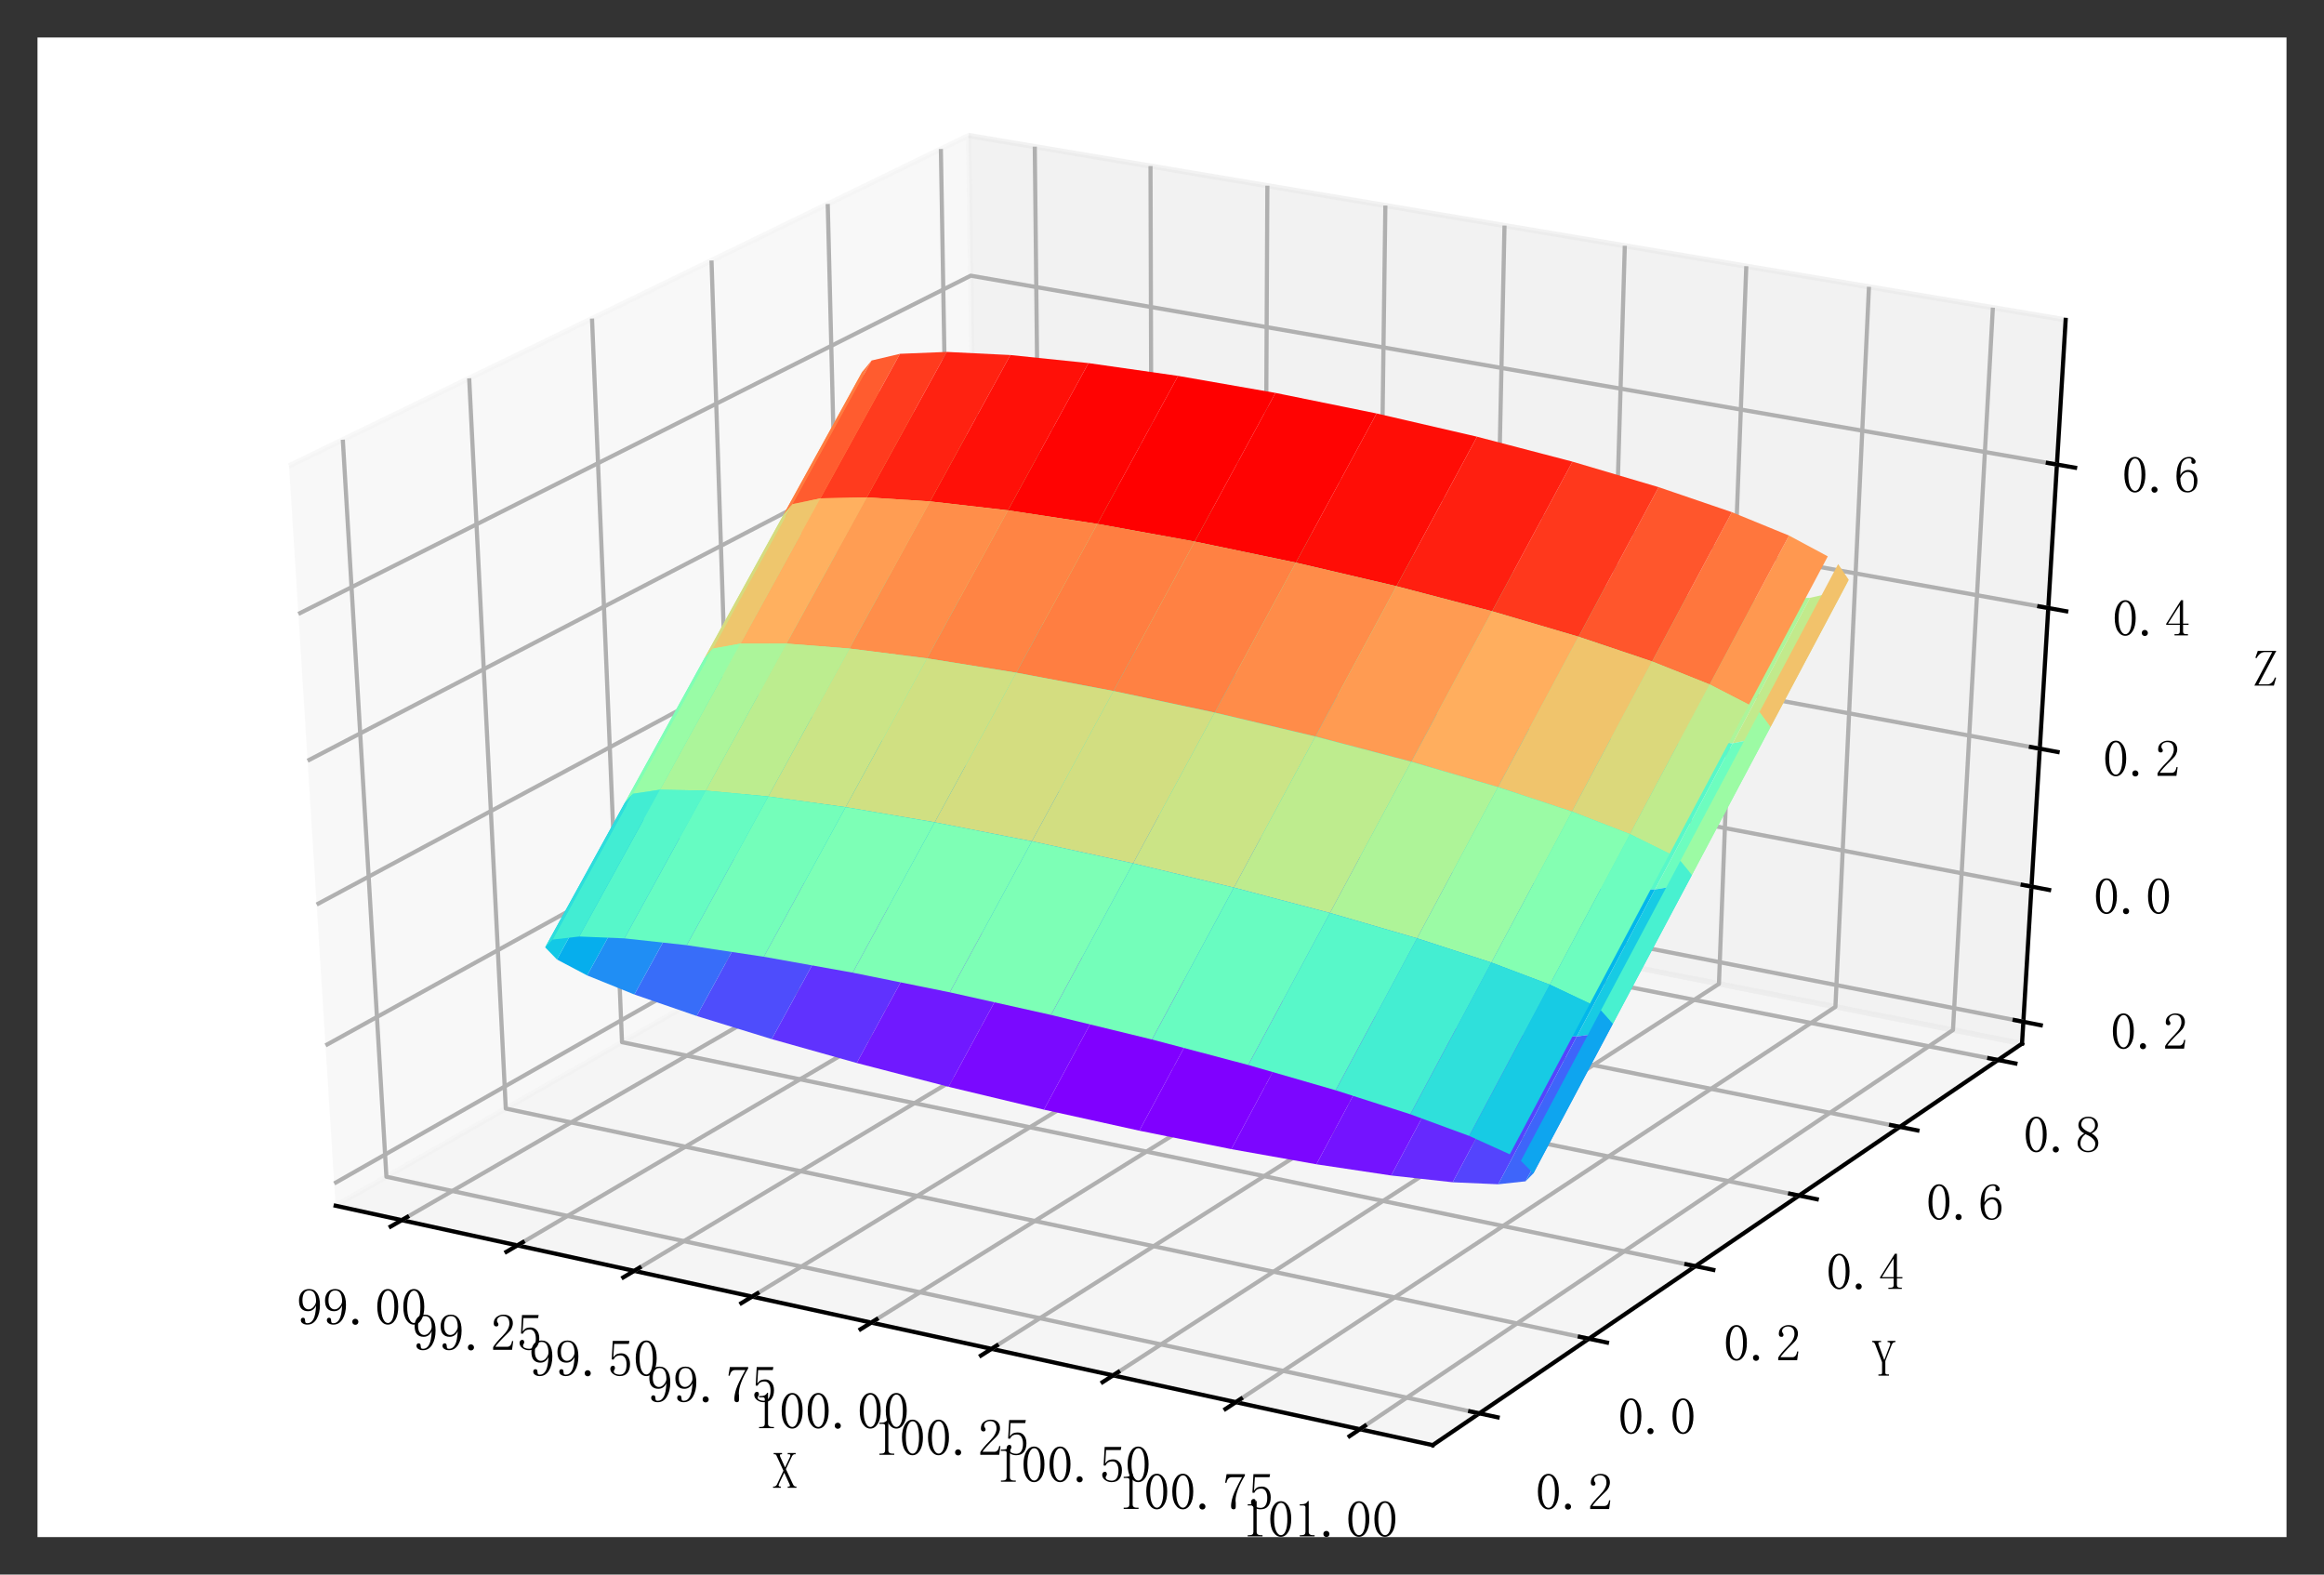 <?xml version="1.0" encoding="utf-8" standalone="no"?>
<!DOCTYPE svg PUBLIC "-//W3C//DTD SVG 1.1//EN"
  "http://www.w3.org/Graphics/SVG/1.1/DTD/svg11.dtd">
<!-- Created with matplotlib (https://matplotlib.org/) -->
<svg height="302.4pt" version="1.1" viewBox="0 0 446.4 302.4" width="446.4pt" xmlns="http://www.w3.org/2000/svg" xmlns:xlink="http://www.w3.org/1999/xlink">
 <rect x="0" y="0" width="446.4" height="302.4" fill="#333333" stroke="none"/>
 <defs>
  <style type="text/css">
*{stroke-linecap:butt;stroke-linejoin:round;}
  </style>
 </defs>
 <g id="figure_1">
  <g id="patch_1">
   <path d="M 0 302.4 
L 446.4 302.4 
L 446.4 0 
L 0 0 
z
" style="fill:none;"/>
  </g>
  <g id="patch_2">
   <path d="M 7.2 295.2 
L 439.2 295.2 
L 439.2 7.2 
L 7.2 7.2 
z
" style="fill:#ffffff;"/>
  </g>
  <g id="pane3d_1">
   <g id="patch_3">
    <path d="M 64.468 231.562 
L 188.109 160.951 
L 186.05 26.025 
L 55.516 89.468 
" style="fill:#f2f2f2;opacity:0.5;stroke:#f2f2f2;stroke-linejoin:miter;"/>
   </g>
  </g>
  <g id="pane3d_2">
   <g id="patch_4">
    <path d="M 188.109 160.951 
L 388.395 200.427 
L 396.775 61.432 
L 186.05 26.025 
" style="fill:#e6e6e6;opacity:0.5;stroke:#e6e6e6;stroke-linejoin:miter;"/>
   </g>
  </g>
  <g id="pane3d_3">
   <g id="patch_5">
    <path d="M 64.468 231.562 
L 275.196 277.539 
L 388.395 200.427 
L 188.109 160.951 
" style="fill:#ececec;opacity:0.5;stroke:#ececec;stroke-linejoin:miter;"/>
   </g>
  </g>
  <g id="axis3d_1">
   <g id="line2d_1">
    <path d="M 64.468 231.562 
L 275.196 277.539 
" style="fill:none;stroke:#000000;stroke-linecap:square;stroke-width:0.8;"/>
   </g>
   <g id="text_1">
    <!-- X -->
    <defs>
     <path d="M 27.344 37.5 
L 41.016 8.203 
Q 42.188 5.859 43.547 4.875 
Q 44.922 3.906 46.484 3.906 
L 47.656 3.906 
L 47.656 1.562 
L 30.859 1.562 
L 30.859 3.906 
L 32.422 3.906 
Q 34.375 3.906 34.766 4.484 
Q 35.156 5.078 35.156 5.859 
Q 35.156 6.641 34.766 7.422 
L 24.219 30.469 
L 15.234 11.719 
Q 14.453 9.766 14.062 8.594 
Q 13.281 7.031 13.281 6.641 
Q 13.281 5.078 14.25 4.484 
Q 15.234 3.906 16.797 3.906 
L 17.578 3.906 
L 17.578 1.562 
L 2.734 1.562 
L 2.734 3.906 
L 4.297 3.906 
Q 6.25 3.906 7.812 5.078 
Q 9.375 6.25 10.156 7.812 
L 22.656 34.375 
L 9.375 63.281 
Q 8.984 64.453 8 65.234 
Q 7.031 66.016 5.469 66.016 
L 3.906 66.016 
L 3.906 68.359 
L 19.922 68.359 
L 19.922 66.016 
L 18.75 66.016 
Q 16.406 66.016 16.016 64.844 
Q 15.625 63.672 16.406 61.328 
L 25.781 40.625 
L 35.156 60.547 
Q 36.328 63.281 35.938 64.641 
Q 35.547 66.016 33.203 66.016 
L 30.859 66.016 
L 30.859 68.359 
L 46.094 68.359 
L 46.094 66.016 
L 43.75 66.016 
Q 42.969 66.016 41.797 65.234 
Q 40.625 64.453 39.453 62.891 
z
M 8.203 3.906 
z
M 11.719 3.906 
z
M 41.016 66.016 
z
M 36.328 66.016 
z
M 36.328 3.906 
z
M 42.969 3.906 
z
M 14.453 66.016 
z
M 8.203 66.016 
z
" id="SimSun-88"/>
    </defs>
    <g transform="translate(148.219 285.89)scale(0.1 -0.1)">
     <use xlink:href="#SimSun-88"/>
    </g>
   </g>
   <g id="Line3DCollection_1">
    <path d="M 77.165 234.332 
L 200.214 163.337 
L 198.761 28.161 
" style="fill:none;stroke:#b0b0b0;stroke-width:0.8;"/>
    <path d="M 99.378 239.179 
L 221.382 167.509 
L 220.994 31.896 
" style="fill:none;stroke:#b0b0b0;stroke-width:0.8;"/>
    <path d="M 121.81 244.073 
L 242.742 171.719 
L 243.44 35.668 
" style="fill:none;stroke:#b0b0b0;stroke-width:0.8;"/>
    <path d="M 144.465 249.016 
L 264.3 175.968 
L 266.104 39.476 
" style="fill:none;stroke:#b0b0b0;stroke-width:0.8;"/>
    <path d="M 167.346 254.008 
L 286.057 180.257 
L 288.989 43.321 
" style="fill:none;stroke:#b0b0b0;stroke-width:0.8;"/>
    <path d="M 190.457 259.05 
L 308.016 184.585 
L 312.097 47.204 
" style="fill:none;stroke:#b0b0b0;stroke-width:0.8;"/>
    <path d="M 213.801 264.143 
L 330.18 188.953 
L 335.431 51.125 
" style="fill:none;stroke:#b0b0b0;stroke-width:0.8;"/>
    <path d="M 237.381 269.288 
L 352.552 193.363 
L 358.996 55.085 
" style="fill:none;stroke:#b0b0b0;stroke-width:0.8;"/>
    <path d="M 261.201 274.485 
L 375.135 197.814 
L 382.795 59.083 
" style="fill:none;stroke:#b0b0b0;stroke-width:0.8;"/>
   </g>
   <g id="xtick_1">
    <g id="line2d_2">
     <path d="M 78.225 233.721 
L 75.041 235.558 
" style="fill:none;stroke:#000000;stroke-linecap:square;stroke-width:0.8;"/>
    </g>
    <g id="text_2">
     <!-- 99.00 -->
     <defs>
      <path d="M 10.938 47.656 
Q 10.938 39.062 14.25 34.562 
Q 17.578 30.078 22.656 30.078 
Q 28.516 30.078 32.812 35.547 
Q 37.109 41.016 37.109 45.703 
Q 37.109 55.078 33.984 60.734 
Q 30.859 66.406 23.828 66.406 
Q 17.188 66.406 14.062 61.125 
Q 10.938 55.859 10.938 47.656 
z
M 21.484 26.562 
Q 13.672 26.562 8.984 31.438 
Q 4.297 36.328 4.297 47.266 
Q 4.297 56.641 9.375 62.891 
Q 14.453 69.141 23.828 69.141 
Q 33.594 69.141 39.062 61.328 
Q 44.531 53.516 44.531 38.672 
Q 44.531 22.266 38.078 11.516 
Q 31.641 0.781 20.312 0.781 
Q 15.234 0.781 11.516 3.125 
Q 7.812 5.469 7.812 9.375 
Q 7.812 10.938 8.781 12.5 
Q 9.766 14.062 12.109 14.062 
Q 14.453 14.062 15.234 12.297 
Q 16.016 10.547 16.016 8.203 
Q 16.016 6.641 16.406 5.656 
Q 16.797 4.688 17.188 4.297 
Q 17.578 3.906 18.547 3.703 
Q 19.531 3.516 20.703 3.516 
Q 27.734 3.516 32.031 11.328 
Q 36.328 19.141 37.109 37.5 
Q 35.156 32.812 31.25 29.688 
Q 27.344 26.562 21.484 26.562 
z
" id="SimSun-57"/>
      <path d="M 12.5 0.391 
Q 10.156 0.391 8.391 1.953 
Q 6.641 3.516 6.641 6.25 
Q 6.641 8.984 8.391 10.547 
Q 10.156 12.109 12.5 12.109 
Q 14.844 12.109 16.594 10.344 
Q 18.359 8.594 18.359 6.25 
Q 18.359 3.516 16.594 1.953 
Q 14.844 0.391 12.5 0.391 
z
" id="SimSun-46"/>
      <path d="M 25 66.016 
Q 19.531 66.016 15.812 57.609 
Q 12.109 49.219 12.109 35.156 
Q 12.109 20.312 15.812 12.109 
Q 19.531 3.906 25 3.906 
Q 30.859 3.906 34.172 12.109 
Q 37.5 20.312 37.5 35.156 
Q 37.5 49.219 34.375 57.609 
Q 31.25 66.016 25 66.016 
z
M 25 0.781 
Q 16.406 0.781 10.547 9.766 
Q 4.688 18.75 4.688 35.156 
Q 4.688 50.391 10.344 59.766 
Q 16.016 69.141 25 69.141 
Q 33.594 69.141 39.25 60.156 
Q 44.922 51.172 44.922 35.156 
Q 44.922 19.141 39.25 9.953 
Q 33.594 0.781 25 0.781 
z
" id="SimSun-48"/>
     </defs>
     <g transform="translate(57.002 254.474)scale(0.1 -0.1)">
      <use xlink:href="#SimSun-57"/>
      <use x="50" xlink:href="#SimSun-57"/>
      <use x="100" xlink:href="#SimSun-46"/>
      <use x="150" xlink:href="#SimSun-48"/>
      <use x="200" xlink:href="#SimSun-48"/>
     </g>
    </g>
   </g>
   <g id="xtick_2">
    <g id="line2d_3">
     <path d="M 100.429 238.561 
L 97.271 240.416 
" style="fill:none;stroke:#000000;stroke-linecap:square;stroke-width:0.8;"/>
    </g>
    <g id="text_3">
     <!-- 99.25 -->
     <defs>
      <path d="M 36.328 51.953 
Q 36.328 58.984 33.203 62.688 
Q 30.078 66.406 23.828 66.406 
Q 19.141 66.406 15.812 63.859 
Q 12.5 61.328 12.5 57.422 
Q 12.5 55.078 14.062 53.516 
Q 15.234 51.953 15.234 50.391 
Q 15.234 48.438 14.25 47.453 
Q 13.281 46.484 11.328 46.484 
Q 8.984 46.484 7.609 47.844 
Q 6.25 49.219 6.25 52.344 
Q 6.25 60.547 12.109 64.844 
Q 17.969 69.141 24.609 69.141 
Q 33.984 69.141 38.469 64.453 
Q 42.969 59.766 42.969 52.734 
Q 42.969 48.047 40.812 43.359 
Q 38.672 38.672 33.984 34.375 
Q 22.656 23.438 16.594 16.594 
Q 10.547 9.766 9.375 7.422 
L 32.422 7.422 
Q 35.938 7.422 38.281 10.156 
Q 40.625 12.891 41.406 18.359 
L 43.75 18.359 
L 41.406 1.562 
L 5.078 1.562 
L 5.078 6.641 
Q 7.031 10.156 11.516 15.625 
Q 16.016 21.094 23.438 28.516 
Q 30.078 35.156 33.203 41.016 
Q 36.328 46.875 36.328 51.953 
z
" id="SimSun-50"/>
      <path d="M 26.953 44.531 
Q 34.375 44.531 39.062 38.859 
Q 43.75 33.203 43.75 23.828 
Q 43.75 13.281 38.859 7.031 
Q 33.984 0.781 23.828 0.781 
Q 16.797 0.781 11.328 4.875 
Q 5.859 8.984 5.859 14.844 
Q 5.859 17.188 7.219 18.938 
Q 8.594 20.703 10.938 20.703 
Q 13.281 20.703 14.062 19.141 
Q 14.844 17.578 14.844 16.406 
Q 14.844 14.062 13.672 12.891 
Q 12.5 11.328 12.5 9.766 
Q 12.5 6.641 16.203 5.078 
Q 19.922 3.516 24.219 3.516 
Q 30.469 3.516 33.781 8.594 
Q 37.109 13.672 37.109 23.047 
Q 37.109 30.859 34.172 35.734 
Q 31.25 40.625 25.391 40.625 
Q 21.094 40.625 17.969 39.062 
Q 14.844 37.5 12.109 32.422 
L 8.594 32.812 
L 10.547 68.359 
L 42.578 68.359 
L 41.406 62.5 
L 13.281 62.5 
L 11.719 36.719 
Q 15.625 42.188 19.328 43.359 
Q 23.047 44.531 26.953 44.531 
z
" id="SimSun-53"/>
     </defs>
     <g transform="translate(79.212 259.392)scale(0.1 -0.1)">
      <use xlink:href="#SimSun-57"/>
      <use x="50" xlink:href="#SimSun-57"/>
      <use x="100" xlink:href="#SimSun-46"/>
      <use x="150" xlink:href="#SimSun-50"/>
      <use x="200" xlink:href="#SimSun-53"/>
     </g>
    </g>
   </g>
   <g id="xtick_3">
    <g id="line2d_4">
     <path d="M 122.853 243.449 
L 119.721 245.323 
" style="fill:none;stroke:#000000;stroke-linecap:square;stroke-width:0.8;"/>
    </g>
    <g id="text_4">
     <!-- 99.50 -->
     <g transform="translate(101.643 264.358)scale(0.1 -0.1)">
      <use xlink:href="#SimSun-57"/>
      <use x="50" xlink:href="#SimSun-57"/>
      <use x="100" xlink:href="#SimSun-46"/>
      <use x="150" xlink:href="#SimSun-53"/>
      <use x="200" xlink:href="#SimSun-48"/>
     </g>
    </g>
   </g>
   <g id="xtick_4">
    <g id="line2d_5">
     <path d="M 145.499 248.386 
L 142.394 250.278 
" style="fill:none;stroke:#000000;stroke-linecap:square;stroke-width:0.8;"/>
    </g>
    <g id="text_5">
     <!-- 99.75 -->
     <defs>
      <path d="M 44.141 65.625 
Q 35.938 52.344 31.047 39.641 
Q 26.172 26.953 26.172 17.578 
Q 26.172 16.016 26.562 13.281 
Q 26.562 10.156 26.562 6.25 
Q 26.562 3.125 25.578 1.953 
Q 24.609 0.781 22.266 0.781 
Q 20.312 0.781 18.938 2.141 
Q 17.578 3.516 17.578 7.031 
Q 17.578 14.453 20.891 25.391 
Q 24.219 36.328 38.672 62.5 
L 19.141 62.5 
Q 14.844 62.5 12.297 59.766 
Q 9.766 57.031 8.594 51.562 
L 6.25 51.953 
L 8.984 68.359 
L 44.141 68.359 
z
" id="SimSun-55"/>
     </defs>
     <g transform="translate(124.296 269.375)scale(0.1 -0.1)">
      <use xlink:href="#SimSun-57"/>
      <use x="50" xlink:href="#SimSun-57"/>
      <use x="100" xlink:href="#SimSun-46"/>
      <use x="150" xlink:href="#SimSun-55"/>
      <use x="200" xlink:href="#SimSun-53"/>
     </g>
    </g>
   </g>
   <g id="xtick_5">
    <g id="line2d_6">
     <path d="M 168.371 253.372 
L 165.294 255.283 
" style="fill:none;stroke:#000000;stroke-linecap:square;stroke-width:0.8;"/>
    </g>
    <g id="text_6">
     <!-- 100.00 -->
     <defs>
      <path d="M 28.516 69.531 
L 28.516 10.156 
Q 28.516 7.031 30.469 5.469 
Q 32.422 3.906 35.938 3.906 
L 39.844 3.906 
L 39.844 1.562 
L 11.328 1.562 
L 11.328 3.906 
L 14.844 3.906 
Q 18.75 3.906 20.5 5.469 
Q 22.266 7.031 22.266 10.156 
L 22.266 57.422 
Q 22.266 58.984 21.281 59.953 
Q 20.312 60.938 18.359 60.938 
L 11.328 60.938 
L 11.328 63.281 
L 14.844 63.281 
Q 19.531 63.281 22.453 64.844 
Q 25.391 66.406 26.953 69.531 
z
" id="SimSun-49"/>
     </defs>
     <g transform="translate(144.676 274.441)scale(0.1 -0.1)">
      <use xlink:href="#SimSun-49"/>
      <use x="50" xlink:href="#SimSun-48"/>
      <use x="100" xlink:href="#SimSun-48"/>
      <use x="150" xlink:href="#SimSun-46"/>
      <use x="200" xlink:href="#SimSun-48"/>
      <use x="250" xlink:href="#SimSun-48"/>
     </g>
    </g>
   </g>
   <g id="xtick_6">
    <g id="line2d_7">
     <path d="M 191.472 258.408 
L 188.424 260.338 
" style="fill:none;stroke:#000000;stroke-linecap:square;stroke-width:0.8;"/>
    </g>
    <g id="text_7">
     <!-- 100.25 -->
     <g transform="translate(167.786 279.558)scale(0.1 -0.1)">
      <use xlink:href="#SimSun-49"/>
      <use x="50" xlink:href="#SimSun-48"/>
      <use x="100" xlink:href="#SimSun-48"/>
      <use x="150" xlink:href="#SimSun-46"/>
      <use x="200" xlink:href="#SimSun-50"/>
      <use x="250" xlink:href="#SimSun-53"/>
     </g>
    </g>
   </g>
   <g id="xtick_7">
    <g id="line2d_8">
     <path d="M 214.805 263.494 
L 211.787 265.444 
" style="fill:none;stroke:#000000;stroke-linecap:square;stroke-width:0.8;"/>
    </g>
    <g id="text_8">
     <!-- 100.50 -->
     <g transform="translate(191.129 284.727)scale(0.1 -0.1)">
      <use xlink:href="#SimSun-49"/>
      <use x="50" xlink:href="#SimSun-48"/>
      <use x="100" xlink:href="#SimSun-48"/>
      <use x="150" xlink:href="#SimSun-46"/>
      <use x="200" xlink:href="#SimSun-53"/>
      <use x="250" xlink:href="#SimSun-48"/>
     </g>
    </g>
   </g>
   <g id="xtick_8">
    <g id="line2d_9">
     <path d="M 238.376 268.632 
L 235.387 270.602 
" style="fill:none;stroke:#000000;stroke-linecap:square;stroke-width:0.8;"/>
    </g>
    <g id="text_9">
     <!-- 100.75 -->
     <g transform="translate(214.709 289.948)scale(0.1 -0.1)">
      <use xlink:href="#SimSun-49"/>
      <use x="50" xlink:href="#SimSun-48"/>
      <use x="100" xlink:href="#SimSun-48"/>
      <use x="150" xlink:href="#SimSun-46"/>
      <use x="200" xlink:href="#SimSun-55"/>
      <use x="250" xlink:href="#SimSun-53"/>
     </g>
    </g>
   </g>
   <g id="xtick_9">
    <g id="line2d_10">
     <path d="M 262.185 273.823 
L 259.228 275.813 
" style="fill:none;stroke:#000000;stroke-linecap:square;stroke-width:0.8;"/>
    </g>
    <g id="text_10">
     <!-- 101.00 -->
     <g transform="translate(238.53 295.223)scale(0.1 -0.1)">
      <use xlink:href="#SimSun-49"/>
      <use x="50" xlink:href="#SimSun-48"/>
      <use x="100" xlink:href="#SimSun-49"/>
      <use x="150" xlink:href="#SimSun-46"/>
      <use x="200" xlink:href="#SimSun-48"/>
      <use x="250" xlink:href="#SimSun-48"/>
     </g>
    </g>
   </g>
  </g>
  <g id="axis3d_2">
   <g id="line2d_11">
    <path d="M 388.395 200.427 
L 275.196 277.539 
" style="fill:none;stroke:#000000;stroke-linecap:square;stroke-width:0.8;"/>
   </g>
   <g id="text_11">
    <!-- Y -->
    <defs>
     <path d="M 37.109 61.328 
Q 37.5 63.672 36.516 64.844 
Q 35.547 66.016 32.812 66.016 
L 32.031 66.016 
L 32.031 68.359 
L 47.266 68.359 
L 47.266 66.016 
L 46.094 66.016 
Q 44.141 66.016 42.578 64.641 
Q 41.016 63.281 39.844 60.547 
L 27.734 29.688 
L 27.734 7.031 
Q 27.734 5.469 28.703 4.688 
Q 29.688 3.906 31.25 3.906 
L 34.766 3.906 
L 34.766 1.562 
L 14.453 1.562 
L 14.453 3.906 
L 17.969 3.906 
Q 19.922 3.906 20.703 4.688 
Q 21.484 5.469 21.484 7.031 
L 21.484 27.344 
L 8.203 61.719 
Q 7.422 63.672 6.25 64.844 
Q 5.078 66.016 3.125 66.016 
L 2.344 66.016 
L 2.344 68.359 
L 19.531 68.359 
L 19.531 66.016 
L 17.188 66.016 
Q 14.844 66.016 14.453 64.844 
Q 14.062 63.672 14.844 61.328 
L 25.391 32.422 
L 26.172 32.422 
z
M 42.188 66.016 
z
M 39.062 66.016 
z
M 13.281 66.016 
z
M 6.641 66.016 
z
" id="SimSun-89"/>
    </defs>
    <g transform="translate(359.366 264.352)scale(0.1 -0.1)">
     <use xlink:href="#SimSun-89"/>
    </g>
   </g>
   <g id="Line3DCollection_2">
    <path d="M 65.849 84.446 
L 74.22 225.993 
L 284.152 271.438 
" style="fill:none;stroke:#b0b0b0;stroke-width:0.8;"/>
    <path d="M 90.121 72.649 
L 97.152 212.897 
L 305.193 257.105 
" style="fill:none;stroke:#b0b0b0;stroke-width:0.8;"/>
    <path d="M 113.717 61.18 
L 119.477 200.147 
L 325.653 243.167 
" style="fill:none;stroke:#b0b0b0;stroke-width:0.8;"/>
    <path d="M 136.666 50.027 
L 141.219 187.73 
L 345.555 229.61 
" style="fill:none;stroke:#b0b0b0;stroke-width:0.8;"/>
    <path d="M 158.994 39.175 
L 162.402 175.632 
L 364.922 216.418 
" style="fill:none;stroke:#b0b0b0;stroke-width:0.8;"/>
    <path d="M 180.725 28.613 
L 183.045 163.843 
L 383.774 203.575 
" style="fill:none;stroke:#b0b0b0;stroke-width:0.8;"/>
   </g>
   <g id="xtick_10">
    <g id="line2d_12">
     <path d="M 282.395 271.058 
L 287.67 272.199 
" style="fill:none;stroke:#000000;stroke-linecap:square;stroke-width:0.8;"/>
    </g>
    <g id="text_12">
     <!-- −0.2 -->
     <defs>
      <path id="SimSun-8722"/>
     </defs>
     <g transform="translate(284.939 289.968)scale(0.1 -0.1)">
      <use xlink:href="#SimSun-8722"/>
      <use x="100" xlink:href="#SimSun-48"/>
      <use x="150" xlink:href="#SimSun-46"/>
      <use x="200" xlink:href="#SimSun-50"/>
     </g>
    </g>
   </g>
   <g id="xtick_11">
    <g id="line2d_13">
     <path d="M 303.453 256.735 
L 308.677 257.845 
" style="fill:none;stroke:#000000;stroke-linecap:square;stroke-width:0.8;"/>
    </g>
    <g id="text_13">
     <!-- 0.0 -->
     <g transform="translate(310.785 275.481)scale(0.1 -0.1)">
      <use xlink:href="#SimSun-48"/>
      <use x="50" xlink:href="#SimSun-46"/>
      <use x="100" xlink:href="#SimSun-48"/>
     </g>
    </g>
   </g>
   <g id="xtick_12">
    <g id="line2d_14">
     <path d="M 323.93 242.808 
L 329.103 243.887 
" style="fill:none;stroke:#000000;stroke-linecap:square;stroke-width:0.8;"/>
    </g>
    <g id="text_14">
     <!-- 0.2 -->
     <g transform="translate(331.055 261.395)scale(0.1 -0.1)">
      <use xlink:href="#SimSun-48"/>
      <use x="50" xlink:href="#SimSun-46"/>
      <use x="100" xlink:href="#SimSun-50"/>
     </g>
    </g>
   </g>
   <g id="xtick_13">
    <g id="line2d_15">
     <path d="M 343.848 229.26 
L 348.972 230.311 
" style="fill:none;stroke:#000000;stroke-linecap:square;stroke-width:0.8;"/>
    </g>
    <g id="text_15">
     <!-- 0.4 -->
     <defs>
      <path d="M 35.938 8.984 
Q 35.938 6.25 37.5 5.078 
Q 39.062 3.906 41.797 3.906 
L 45.312 3.906 
L 45.312 1.562 
L 19.531 1.562 
L 19.531 3.906 
L 23.828 3.906 
Q 26.953 3.906 28.312 5.078 
Q 29.688 6.25 29.688 8.984 
L 29.688 21.875 
L 3.516 21.875 
L 3.516 23.828 
L 32.031 69.141 
L 35.938 69.141 
L 35.938 24.219 
L 46.484 24.219 
L 46.484 21.875 
L 35.938 21.875 
z
M 29.297 59.375 
L 7.031 24.219 
L 29.688 24.219 
L 29.688 59.375 
z
" id="SimSun-52"/>
     </defs>
     <g transform="translate(350.773 247.692)scale(0.1 -0.1)">
      <use xlink:href="#SimSun-48"/>
      <use x="50" xlink:href="#SimSun-46"/>
      <use x="100" xlink:href="#SimSun-52"/>
     </g>
    </g>
   </g>
   <g id="xtick_14">
    <g id="line2d_16">
     <path d="M 363.231 216.077 
L 368.307 217.099 
" style="fill:none;stroke:#000000;stroke-linecap:square;stroke-width:0.8;"/>
    </g>
    <g id="text_16">
     <!-- 0.6 -->
     <defs>
      <path d="M 12.109 28.125 
Q 12.109 16.406 16.203 9.953 
Q 20.312 3.516 26.172 3.516 
Q 32.031 3.516 35.156 7.812 
Q 38.281 12.109 38.281 23.828 
Q 38.281 31.641 34.953 35.938 
Q 31.641 40.234 26.953 40.234 
Q 22.656 40.234 18.938 37.688 
Q 15.234 35.156 12.109 28.125 
z
M 27.344 44.141 
Q 36.719 44.141 40.812 37.891 
Q 44.922 31.641 44.922 23.828 
Q 44.922 12.109 39.25 6.438 
Q 33.594 0.781 26.172 0.781 
Q 15.625 0.781 10.156 8.781 
Q 4.688 16.797 4.688 32.031 
Q 4.688 50 11.328 59.562 
Q 17.969 69.141 29.297 69.141 
Q 34.766 69.141 38.078 66.016 
Q 41.406 62.891 41.406 60.547 
Q 41.406 58.203 40.422 57.031 
Q 39.453 55.859 37.109 55.859 
Q 35.156 55.859 34.172 56.828 
Q 33.203 57.812 33.203 59.766 
Q 33.203 60.547 33.594 61.328 
Q 33.594 62.109 33.594 62.891 
Q 33.594 64.453 32.422 65.422 
Q 31.25 66.406 28.125 66.406 
Q 21.484 66.406 16.797 60.344 
Q 12.109 54.297 12.109 33.984 
Q 14.453 39.062 18.547 41.594 
Q 22.656 44.141 27.344 44.141 
z
" id="SimSun-54"/>
     </defs>
     <g transform="translate(369.961 234.358)scale(0.1 -0.1)">
      <use xlink:href="#SimSun-48"/>
      <use x="50" xlink:href="#SimSun-46"/>
      <use x="100" xlink:href="#SimSun-54"/>
     </g>
    </g>
   </g>
   <g id="xtick_15">
    <g id="line2d_17">
     <path d="M 382.099 203.243 
L 387.128 204.239 
" style="fill:none;stroke:#000000;stroke-linecap:square;stroke-width:0.8;"/>
    </g>
    <g id="text_17">
     <!-- 0.8 -->
     <defs>
      <path d="M 9.766 17.578 
Q 9.766 11.328 13.859 7.422 
Q 17.969 3.516 24.219 3.516 
Q 31.641 3.516 34.953 7.422 
Q 38.281 11.328 38.281 17.188 
Q 38.281 22.266 33.594 26.953 
Q 28.906 31.641 19.531 35.547 
Q 14.844 32.422 12.297 27.734 
Q 9.766 23.047 9.766 17.578 
z
M 44.141 18.359 
Q 44.141 10.938 38.672 5.859 
Q 33.203 0.781 24.219 0.781 
Q 16.016 0.781 10.156 5.859 
Q 4.297 10.938 4.297 17.578 
Q 4.297 24.219 7.609 28.906 
Q 10.938 33.594 17.188 37.109 
Q 11.719 39.844 8.781 43.938 
Q 5.859 48.047 5.859 53.125 
Q 5.859 59.766 10.938 64.453 
Q 16.016 69.141 25 69.141 
Q 33.203 69.141 38.281 64.453 
Q 43.359 59.766 43.359 53.125 
Q 43.359 48.438 40.422 44.328 
Q 37.5 40.234 31.25 37.109 
Q 37.891 33.203 41.016 28.516 
Q 44.141 23.828 44.141 18.359 
z
M 37.891 52.734 
Q 37.891 58.203 34.766 62.297 
Q 31.641 66.406 25 66.406 
Q 17.578 66.406 14.453 62.5 
Q 11.328 58.594 11.328 54.297 
Q 11.328 50 15.812 45.891 
Q 20.312 41.797 28.516 38.672 
Q 33.203 41.016 35.547 44.531 
Q 37.891 48.047 37.891 52.734 
z
" id="SimSun-56"/>
     </defs>
     <g transform="translate(388.639 221.378)scale(0.1 -0.1)">
      <use xlink:href="#SimSun-48"/>
      <use x="50" xlink:href="#SimSun-46"/>
      <use x="100" xlink:href="#SimSun-56"/>
     </g>
    </g>
   </g>
  </g>
  <g id="axis3d_3">
   <g id="line2d_18">
    <path d="M 388.395 200.427 
L 396.775 61.432 
" style="fill:none;stroke:#000000;stroke-linecap:square;stroke-width:0.8;"/>
   </g>
   <g id="text_18">
    <!-- Z -->
    <defs>
     <path d="M 28.125 3.906 
Q 33.203 3.906 36.906 7.219 
Q 40.625 10.547 42.969 17.188 
L 45.312 16.797 
L 41.016 1.562 
L 3.516 1.562 
L 37.891 66.016 
L 24.219 66.016 
Q 19.141 66.016 15.031 63.078 
Q 10.938 60.156 7.812 54.297 
L 5.469 55.078 
L 10.156 68.359 
L 45.703 68.359 
L 11.328 3.906 
z
" id="SimSun-90"/>
    </defs>
    <g transform="translate(432.669 131.827)scale(0.1 -0.1)">
     <use xlink:href="#SimSun-90"/>
    </g>
   </g>
   <g id="Line3DCollection_3">
    <path d="M 388.648 196.236 
L 188.047 156.874 
L 64.199 227.285 
" style="fill:none;stroke:#b0b0b0;stroke-width:0.8;"/>
    <path d="M 390.213 170.268 
L 187.662 131.625 
L 62.528 200.772 
" style="fill:none;stroke:#b0b0b0;stroke-width:0.8;"/>
    <path d="M 391.81 143.785 
L 187.269 105.896 
L 60.824 173.716 
" style="fill:none;stroke:#b0b0b0;stroke-width:0.8;"/>
    <path d="M 393.439 116.773 
L 186.869 79.675 
L 59.084 146.101 
" style="fill:none;stroke:#b0b0b0;stroke-width:0.8;"/>
    <path d="M 395.1 89.214 
L 186.461 52.946 
L 57.308 117.908 
" style="fill:none;stroke:#b0b0b0;stroke-width:0.8;"/>
   </g>
   <g id="xtick_16">
    <g id="line2d_19">
     <path d="M 386.974 195.908 
L 391.999 196.894 
" style="fill:none;stroke:#000000;stroke-linecap:square;stroke-width:0.8;"/>
    </g>
    <g id="text_19">
     <!-- −0.2 -->
     <g transform="translate(395.379 201.544)scale(0.1 -0.1)">
      <use xlink:href="#SimSun-8722"/>
      <use x="100" xlink:href="#SimSun-48"/>
      <use x="150" xlink:href="#SimSun-46"/>
      <use x="200" xlink:href="#SimSun-50"/>
     </g>
    </g>
   </g>
   <g id="xtick_17">
    <g id="line2d_20">
     <path d="M 388.523 169.945 
L 393.598 170.914 
" style="fill:none;stroke:#000000;stroke-linecap:square;stroke-width:0.8;"/>
    </g>
    <g id="text_20">
     <!-- 0.0 -->
     <g transform="translate(402.129 175.609)scale(0.1 -0.1)">
      <use xlink:href="#SimSun-48"/>
      <use x="50" xlink:href="#SimSun-46"/>
      <use x="100" xlink:href="#SimSun-48"/>
     </g>
    </g>
   </g>
   <g id="xtick_18">
    <g id="line2d_21">
     <path d="M 390.102 143.469 
L 395.23 144.419 
" style="fill:none;stroke:#000000;stroke-linecap:square;stroke-width:0.8;"/>
    </g>
    <g id="text_21">
     <!-- 0.2 -->
     <g transform="translate(403.915 149.161)scale(0.1 -0.1)">
      <use xlink:href="#SimSun-48"/>
      <use x="50" xlink:href="#SimSun-46"/>
      <use x="100" xlink:href="#SimSun-50"/>
     </g>
    </g>
   </g>
   <g id="xtick_19">
    <g id="line2d_22">
     <path d="M 391.713 116.463 
L 396.894 117.393 
" style="fill:none;stroke:#000000;stroke-linecap:square;stroke-width:0.8;"/>
    </g>
    <g id="text_22">
     <!-- 0.4 -->
     <g transform="translate(405.736 122.185)scale(0.1 -0.1)">
      <use xlink:href="#SimSun-48"/>
      <use x="50" xlink:href="#SimSun-46"/>
      <use x="100" xlink:href="#SimSun-52"/>
     </g>
    </g>
   </g>
   <g id="xtick_20">
    <g id="line2d_23">
     <path d="M 393.356 88.911 
L 398.591 89.821 
" style="fill:none;stroke:#000000;stroke-linecap:square;stroke-width:0.8;"/>
    </g>
    <g id="text_23">
     <!-- 0.6 -->
     <g transform="translate(407.594 94.664)scale(0.1 -0.1)">
      <use xlink:href="#SimSun-48"/>
      <use x="50" xlink:href="#SimSun-46"/>
      <use x="100" xlink:href="#SimSun-54"/>
     </g>
    </g>
   </g>
  </g>
  <g id="axes_1">
   <g id="Poly3DCollection_1">
    <path clip-path="url(#pe4a7864ac6)" d="M 209.054 122.421 
L 192.872 117.833 
L 207.601 90.862 
L 223.736 95.451 
z
" style="fill:#a0faa1;"/>
    <path clip-path="url(#pe4a7864ac6)" d="M 226.595 126.89 
L 209.054 122.421 
L 223.736 95.451 
L 241.245 99.887 
z
" style="fill:#90feab;"/>
    <path clip-path="url(#pe4a7864ac6)" d="M 192.872 117.833 
L 178.638 113.291 
L 193.427 86.288 
L 207.601 90.862 
z
" style="fill:#b2f396;"/>
    <path clip-path="url(#pe4a7864ac6)" d="M 244.863 131.078 
L 226.595 126.89 
L 241.245 99.887 
L 259.497 104.01 
z
" style="fill:#86ffb0;"/>
    <path clip-path="url(#pe4a7864ac6)" d="M 194.298 149.527 
L 178.069 144.939 
L 192.872 117.833 
L 209.054 122.421 
z
" style="fill:#4af2cf;"/>
    <path clip-path="url(#pe4a7864ac6)" d="M 211.872 154.03 
L 194.298 149.527 
L 209.054 122.421 
L 226.595 126.89 
z
" style="fill:#3dead5;"/>
    <path clip-path="url(#pe4a7864ac6)" d="M 178.638 113.291 
L 166.88 108.963 
L 181.74 81.895 
L 193.427 86.288 
z
" style="fill:#c8e688;"/>
    <path clip-path="url(#pe4a7864ac6)" d="M 178.069 144.939 
L 163.775 140.431 
L 178.638 113.291 
L 192.872 117.833 
z
" style="fill:#5efac6;"/>
    <path clip-path="url(#pe4a7864ac6)" d="M 230.156 158.284 
L 211.872 154.03 
L 226.595 126.89 
L 244.863 131.078 
z
" style="fill:#30e1da;"/>
    <path clip-path="url(#pe4a7864ac6)" d="M 263.194 134.83 
L 244.863 131.078 
L 259.497 104.01 
L 277.828 107.667 
z
" style="fill:#80ffb4;"/>
    <path clip-path="url(#pe4a7864ac6)" d="M 179.467 176.77 
L 163.191 172.182 
L 178.069 144.939 
L 194.298 149.527 
z
" style="fill:#0ca7ef;"/>
    <path clip-path="url(#pe4a7864ac6)" d="M 197.073 181.307 
L 179.467 176.77 
L 194.298 149.527 
L 211.872 154.03 
z
" style="fill:#1996f3;"/>
    <path clip-path="url(#pe4a7864ac6)" d="M 163.775 140.431 
L 151.945 136.168 
L 166.88 108.963 
L 178.638 113.291 
z
" style="fill:#74feba;"/>
    <path clip-path="url(#pe4a7864ac6)" d="M 163.191 172.182 
L 148.836 167.708 
L 163.775 140.431 
L 178.069 144.939 
z
" style="fill:#08bee9;"/>
    <path clip-path="url(#pe4a7864ac6)" d="M 166.88 108.963 
L 158.051 105.009 
L 172.991 77.846 
L 181.74 81.895 
z
" style="fill:#e0d377;"/>
    <path clip-path="url(#pe4a7864ac6)" d="M 215.374 185.627 
L 197.073 181.307 
L 211.872 154.03 
L 230.156 158.284 
z
" style="fill:#2489f5;"/>
    <path clip-path="url(#pe4a7864ac6)" d="M 248.487 162.131 
L 230.156 158.284 
L 244.863 131.078 
L 263.194 134.83 
z
" style="fill:#2adddd;"/>
    <path clip-path="url(#pe4a7864ac6)" d="M 164.562 204.151 
L 148.238 199.563 
L 163.191 172.182 
L 179.467 176.77 
z
" style="fill:#6032fe;"/>
    <path clip-path="url(#pe4a7864ac6)" d="M 182.2 208.722 
L 164.562 204.151 
L 179.467 176.77 
L 197.073 181.307 
z
" style="fill:#7019ff;"/>
    <path clip-path="url(#pe4a7864ac6)" d="M 280.913 138.004 
L 263.194 134.83 
L 277.828 107.667 
L 295.563 110.719 
z
" style="fill:#80ffb4;"/>
    <path clip-path="url(#pe4a7864ac6)" d="M 148.836 167.708 
L 136.934 163.511 
L 151.945 136.168 
L 163.775 140.431 
z
" style="fill:#1fd3e1;"/>
    <path clip-path="url(#pe4a7864ac6)" d="M 148.238 199.563 
L 133.822 195.123 
L 148.836 167.708 
L 163.191 172.182 
z
" style="fill:#4e4dfc;"/>
    <path clip-path="url(#pe4a7864ac6)" d="M 151.945 136.168 
L 143.036 132.309 
L 158.051 105.009 
L 166.88 108.963 
z
" style="fill:#8cfead;"/>
    <path clip-path="url(#pe4a7864ac6)" d="M 200.517 213.108 
L 182.2 208.722 
L 197.073 181.307 
L 215.374 185.627 
z
" style="fill:#7a09ff;"/>
    <path clip-path="url(#pe4a7864ac6)" d="M 233.704 189.571 
L 215.374 185.627 
L 230.156 158.284 
L 248.487 162.131 
z
" style="fill:#2981f6;"/>
    <path clip-path="url(#pe4a7864ac6)" d="M 266.189 165.427 
L 248.487 162.131 
L 263.194 134.83 
L 280.913 138.004 
z
" style="fill:#2adddd;"/>
    <path clip-path="url(#pe4a7864ac6)" d="M 133.822 195.123 
L 121.847 190.994 
L 136.934 163.511 
L 148.836 167.708 
z
" style="fill:#386df9;"/>
    <path clip-path="url(#pe4a7864ac6)" d="M 158.051 105.009 
L 152.514 101.579 
L 167.539 74.296 
L 172.991 77.846 
z
" style="fill:#fbb965;"/>
    <path clip-path="url(#pe4a7864ac6)" d="M 136.934 163.511 
L 127.944 159.749 
L 143.036 132.309 
L 151.945 136.168 
z
" style="fill:#37e6d8;"/>
    <path clip-path="url(#pe4a7864ac6)" d="M 218.847 217.15 
L 200.517 213.108 
L 215.374 185.627 
L 233.704 189.571 
z
" style="fill:#8000ff;"/>
    <path clip-path="url(#pe4a7864ac6)" d="M 297.351 140.473 
L 280.913 138.004 
L 295.563 110.719 
L 312.033 113.045 
z
" style="fill:#84ffb2;"/>
    <path clip-path="url(#pe4a7864ac6)" d="M 251.39 192.99 
L 233.704 189.571 
L 248.487 162.131 
L 266.189 165.427 
z
" style="fill:#2c7ef7;"/>
    <path clip-path="url(#pe4a7864ac6)" d="M 143.036 132.309 
L 137.412 129.003 
L 152.514 101.579 
L 158.051 105.009 
z
" style="fill:#a4f89f;"/>
    <path clip-path="url(#pe4a7864ac6)" d="M 121.847 190.994 
L 112.775 187.329 
L 127.944 159.749 
L 136.934 163.511 
z
" style="fill:#208ef4;"/>
    <path clip-path="url(#pe4a7864ac6)" d="M 282.595 168.041 
L 266.189 165.427 
L 280.913 138.004 
L 297.351 140.473 
z
" style="fill:#2fe0db;"/>
    <path clip-path="url(#pe4a7864ac6)" d="M 236.515 220.695 
L 218.847 217.15 
L 233.704 189.571 
L 251.39 192.99 
z
" style="fill:#8000ff;"/>
    <path clip-path="url(#pe4a7864ac6)" d="M 127.944 159.749 
L 122.233 156.566 
L 137.412 129.003 
L 143.036 132.309 
z
" style="fill:#4ef3cd;"/>
    <path clip-path="url(#pe4a7864ac6)" d="M 152.514 101.579 
L 150.523 98.812 
L 165.636 71.385 
L 167.539 74.296 
z
" style="fill:#ff9b52;"/>
    <path clip-path="url(#pe4a7864ac6)" d="M 267.762 195.751 
L 251.39 192.99 
L 266.189 165.427 
L 282.595 168.041 
z
" style="fill:#2884f6;"/>
    <path clip-path="url(#pe4a7864ac6)" d="M 311.864 142.133 
L 297.351 140.473 
L 312.033 113.045 
L 326.592 114.544 
z
" style="fill:#8efeac;"/>
    <path clip-path="url(#pe4a7864ac6)" d="M 112.775 187.329 
L 106.976 184.271 
L 122.233 156.566 
L 127.944 159.749 
z
" style="fill:#06aeed;"/>
    <path clip-path="url(#pe4a7864ac6)" d="M 137.412 129.003 
L 135.332 126.38 
L 150.523 98.812 
L 152.514 101.579 
z
" style="fill:#beec8e;"/>
    <path clip-path="url(#pe4a7864ac6)" d="M 252.854 223.603 
L 236.515 220.695 
L 251.39 192.99 
L 267.762 195.751 
z
" style="fill:#7c06ff;"/>
    <path clip-path="url(#pe4a7864ac6)" d="M 297.06 169.864 
L 282.595 168.041 
L 297.351 140.473 
L 311.864 142.133 
z
" style="fill:#38e7d7;"/>
    <path clip-path="url(#pe4a7864ac6)" d="M 122.233 156.566 
L 120.063 154.09 
L 135.332 126.38 
L 137.412 129.003 
z
" style="fill:#68fcc1;"/>
    <path clip-path="url(#pe4a7864ac6)" d="M 150.523 98.812 
L 152.214 96.824 
L 167.414 69.236 
L 165.636 71.385 
z
" style="fill:#ff7b40;"/>
    <path clip-path="url(#pe4a7864ac6)" d="M 282.18 197.738 
L 267.762 195.751 
L 282.595 168.041 
L 297.06 169.864 
z
" style="fill:#1e91f3;"/>
    <path clip-path="url(#pe4a7864ac6)" d="M 106.976 184.271 
L 104.716 181.944 
L 120.063 154.09 
L 122.233 156.566 
z
" style="fill:#12c8e6;"/>
    <path clip-path="url(#pe4a7864ac6)" d="M 323.859 142.907 
L 311.864 142.133 
L 326.592 114.544 
L 338.647 115.146 
z
" style="fill:#9cfba4;"/>
    <path clip-path="url(#pe4a7864ac6)" d="M 135.332 126.38 
L 136.936 124.555 
L 152.214 96.824 
L 150.523 98.812 
z
" style="fill:#d6db7e;"/>
    <path clip-path="url(#pe4a7864ac6)" d="M 267.223 225.756 
L 252.854 223.603 
L 267.762 195.751 
L 282.18 197.738 
z
" style="fill:#7413ff;"/>
    <path clip-path="url(#pe4a7864ac6)" d="M 308.995 170.812 
L 297.06 169.864 
L 311.864 142.133 
L 323.859 142.907 
z
" style="fill:#46efd1;"/>
    <path clip-path="url(#pe4a7864ac6)" d="M 120.063 154.09 
L 121.578 152.429 
L 136.936 124.555 
L 135.332 126.38 
z
" style="fill:#80ffb4;"/>
    <path clip-path="url(#pe4a7864ac6)" d="M 152.214 96.824 
L 157.588 95.708 
L 172.871 67.947 
L 167.414 69.236 
z
" style="fill:#ff5c2f;"/>
    <path clip-path="url(#pe4a7864ac6)" d="M 294.053 198.862 
L 282.18 197.738 
L 297.06 169.864 
L 308.995 170.812 
z
" style="fill:#10a2f0;"/>
    <path clip-path="url(#pe4a7864ac6)" d="M 104.716 181.944 
L 106.14 180.448 
L 121.578 152.429 
L 120.063 154.09 
z
" style="fill:#2ddedc;"/>
    <path clip-path="url(#pe4a7864ac6)" d="M 332.818 142.748 
L 323.859 142.907 
L 338.647 115.146 
L 347.678 114.81 
z
" style="fill:#acf59a;"/>
    <path clip-path="url(#pe4a7864ac6)" d="M 136.936 124.555 
L 142.226 123.612 
L 157.588 95.708 
L 152.214 96.824 
z
" style="fill:#eec66d;"/>
    <path clip-path="url(#pe4a7864ac6)" d="M 279.033 227.057 
L 267.223 225.756 
L 282.18 197.738 
L 294.053 198.862 
z
" style="fill:#6629fe;"/>
    <path clip-path="url(#pe4a7864ac6)" d="M 317.882 170.831 
L 308.995 170.812 
L 323.859 142.907 
L 332.818 142.748 
z
" style="fill:#58f8c9;"/>
    <path clip-path="url(#pe4a7864ac6)" d="M 121.578 152.429 
L 126.784 151.662 
L 142.226 123.612 
L 136.936 124.555 
z
" style="fill:#99fca6;"/>
    <path clip-path="url(#pe4a7864ac6)" d="M 157.588 95.708 
L 166.5 95.523 
L 181.857 67.586 
L 172.871 67.947 
z
" style="fill:#ff3b1e;"/>
    <path clip-path="url(#pe4a7864ac6)" d="M 302.867 199.062 
L 294.053 198.862 
L 308.995 170.812 
L 317.882 170.831 
z
" style="fill:#02b7eb;"/>
    <path clip-path="url(#pe4a7864ac6)" d="M 106.14 180.448 
L 111.261 179.859 
L 126.784 151.662 
L 121.578 152.429 
z
" style="fill:#42edd3;"/>
    <path clip-path="url(#pe4a7864ac6)" d="M 338.324 141.644 
L 332.818 142.748 
L 347.678 114.81 
L 353.263 113.531 
z
" style="fill:#c2ea8c;"/>
    <path clip-path="url(#pe4a7864ac6)" d="M 142.226 123.612 
L 151.062 123.606 
L 166.5 95.523 
L 157.588 95.708 
z
" style="fill:#ffb05f;"/>
    <path clip-path="url(#pe4a7864ac6)" d="M 287.773 227.44 
L 279.033 227.057 
L 294.053 198.862 
L 302.867 199.062 
z
" style="fill:#5444fd;"/>
    <path clip-path="url(#pe4a7864ac6)" d="M 323.306 169.904 
L 317.882 170.831 
L 332.818 142.748 
L 338.324 141.644 
z
" style="fill:#6dfdbf;"/>
    <path clip-path="url(#pe4a7864ac6)" d="M 126.784 151.662 
L 135.544 151.837 
L 151.062 123.606 
L 142.226 123.612 
z
" style="fill:#acf59a;"/>
    <path clip-path="url(#pe4a7864ac6)" d="M 166.5 95.523 
L 178.655 96.296 
L 194.075 68.184 
L 181.857 67.586 
z
" style="fill:#ff2211;"/>
    <path clip-path="url(#pe4a7864ac6)" d="M 308.21 198.312 
L 302.867 199.062 
L 317.882 170.831 
L 323.306 169.904 
z
" style="fill:#17cbe4;"/>
    <path clip-path="url(#pe4a7864ac6)" d="M 111.261 179.859 
L 119.944 180.216 
L 135.544 151.837 
L 126.784 151.662 
z
" style="fill:#56f7ca;"/>
    <path clip-path="url(#pe4a7864ac6)" d="M 340.086 139.622 
L 338.324 141.644 
L 353.263 113.531 
L 355.111 111.345 
z
" style="fill:#dbd87b;"/>
    <path clip-path="url(#pe4a7864ac6)" d="M 151.062 123.606 
L 163.153 124.555 
L 178.655 96.296 
L 166.5 95.523 
z
" style="fill:#ff9d53;"/>
    <path clip-path="url(#pe4a7864ac6)" d="M 293.034 226.87 
L 287.773 227.44 
L 302.867 199.062 
L 308.21 198.312 
z
" style="fill:#3e65fa;"/>
    <path clip-path="url(#pe4a7864ac6)" d="M 324.982 168.049 
L 323.306 169.904 
L 338.324 141.644 
L 340.086 139.622 
z
" style="fill:#84ffb2;"/>
    <path clip-path="url(#pe4a7864ac6)" d="M 135.544 151.837 
L 147.57 152.964 
L 163.153 124.555 
L 151.062 123.606 
z
" style="fill:#bced8f;"/>
    <path clip-path="url(#pe4a7864ac6)" d="M 178.655 96.296 
L 193.61 98.012 
L 209.079 69.735 
L 194.075 68.184 
z
" style="fill:#ff1008;"/>
    <path clip-path="url(#pe4a7864ac6)" d="M 309.798 196.625 
L 308.21 198.312 
L 323.306 169.904 
L 324.982 168.049 
z
" style="fill:#2fe0db;"/>
    <path clip-path="url(#pe4a7864ac6)" d="M 337.964 136.751 
L 340.086 139.622 
L 355.111 111.345 
L 353.077 108.325 
z
" style="fill:#f2c26b;"/>
    <path clip-path="url(#pe4a7864ac6)" d="M 119.944 180.216 
L 131.905 181.523 
L 147.57 152.964 
L 135.544 151.837 
z
" style="fill:#66fcc2;"/>
    <path clip-path="url(#pe4a7864ac6)" d="M 163.153 124.555 
L 178.06 126.438 
L 193.61 98.012 
L 178.655 96.296 
z
" style="fill:#ff8e4a;"/>
    <path clip-path="url(#pe4a7864ac6)" d="M 294.533 225.354 
L 293.034 226.87 
L 308.21 198.312 
L 309.798 196.625 
z
" style="fill:#2884f6;"/>
    <path clip-path="url(#pe4a7864ac6)" d="M 322.77 165.327 
L 324.982 168.049 
L 340.086 139.622 
L 337.964 136.751 
z
" style="fill:#9cfba4;"/>
    <path clip-path="url(#pe4a7864ac6)" d="M 147.57 152.964 
L 162.427 155.015 
L 178.06 126.438 
L 163.153 124.555 
z
" style="fill:#cbe486;"/>
    <path clip-path="url(#pe4a7864ac6)" d="M 193.61 98.012 
L 210.785 100.615 
L 226.286 72.19 
L 209.079 69.735 
z
" style="fill:#ff0302;"/>
    <path clip-path="url(#pe4a7864ac6)" d="M 307.496 194.055 
L 309.798 196.625 
L 324.982 168.049 
L 322.77 165.327 
z
" style="fill:#48f1d0;"/>
    <path clip-path="url(#pe4a7864ac6)" d="M 131.905 181.523 
L 146.71 183.744 
L 162.427 155.015 
L 147.57 152.964 
z
" style="fill:#74feba;"/>
    <path clip-path="url(#pe4a7864ac6)" d="M 178.06 126.438 
L 195.202 129.191 
L 210.785 100.615 
L 193.61 98.012 
z
" style="fill:#ff8444;"/>
    <path clip-path="url(#pe4a7864ac6)" d="M 328.4 131.448 
L 335.937 135.33 
L 351.087 106.85 
L 343.636 102.854 
z
" style="fill:#ff9850;"/>
    <path clip-path="url(#pe4a7864ac6)" d="M 292.14 222.937 
L 294.533 225.354 
L 309.798 196.625 
L 307.496 194.055 
z
" style="fill:#0ea5ef;"/>
    <path clip-path="url(#pe4a7864ac6)" d="M 210.785 100.615 
L 229.48 104.007 
L 244.994 75.457 
L 226.286 72.19 
z
" style="fill:#ff0000;"/>
    <path clip-path="url(#pe4a7864ac6)" d="M 162.427 155.015 
L 179.536 157.919 
L 195.202 129.191 
L 178.06 126.438 
z
" style="fill:#d0e082;"/>
    <path clip-path="url(#pe4a7864ac6)" d="M 313.083 160.195 
L 320.706 163.962 
L 335.937 135.33 
L 328.4 131.448 
z
" style="fill:#c0eb8d;"/>
    <path clip-path="url(#pe4a7864ac6)" d="M 195.202 129.191 
L 213.883 132.709 
L 229.48 104.007 
L 210.785 100.615 
z
" style="fill:#ff7e41;"/>
    <path clip-path="url(#pe4a7864ac6)" d="M 317.342 127.037 
L 328.4 131.448 
L 343.636 102.854 
L 332.658 98.36 
z
" style="fill:#ff763d;"/>
    <path clip-path="url(#pe4a7864ac6)" d="M 146.71 183.744 
L 163.786 186.801 
L 179.536 157.919 
L 162.427 155.015 
z
" style="fill:#7dffb6;"/>
    <path clip-path="url(#pe4a7864ac6)" d="M 229.48 104.007 
L 248.907 108.051 
L 264.416 79.405 
L 244.994 75.457 
z
" style="fill:#ff0302;"/>
    <path clip-path="url(#pe4a7864ac6)" d="M 297.684 189.095 
L 305.395 192.747 
L 320.706 163.962 
L 313.083 160.195 
z
" style="fill:#6dfdbf;"/>
    <path clip-path="url(#pe4a7864ac6)" d="M 179.536 157.919 
L 198.202 161.565 
L 213.883 132.709 
L 195.202 129.191 
z
" style="fill:#d4dd80;"/>
    <path clip-path="url(#pe4a7864ac6)" d="M 301.944 155.867 
L 313.083 160.195 
L 328.4 131.448 
L 317.342 127.037 
z
" style="fill:#dbd87b;"/>
    <path clip-path="url(#pe4a7864ac6)" d="M 303.208 122.283 
L 317.342 127.037 
L 332.658 98.36 
L 318.594 93.558 
z
" style="fill:#ff562c;"/>
    <path clip-path="url(#pe4a7864ac6)" d="M 248.907 108.051 
L 268.228 112.578 
L 283.712 83.869 
L 264.416 79.405 
z
" style="fill:#ff0d06;"/>
    <path clip-path="url(#pe4a7864ac6)" d="M 213.883 132.709 
L 233.315 136.851 
L 248.907 108.051 
L 229.48 104.007 
z
" style="fill:#ff8143;"/>
    <path clip-path="url(#pe4a7864ac6)" d="M 282.202 218.151 
L 290.001 221.685 
L 305.395 192.747 
L 297.684 189.095 
z
" style="fill:#17cbe4;"/>
    <path clip-path="url(#pe4a7864ac6)" d="M 286.596 117.392 
L 303.208 122.283 
L 318.594 93.558 
L 302.039 88.657 
z
" style="fill:#ff381c;"/>
    <path clip-path="url(#pe4a7864ac6)" d="M 268.228 112.578 
L 286.596 117.392 
L 302.039 88.657 
L 283.712 83.869 
z
" style="fill:#ff1f10;"/>
    <path clip-path="url(#pe4a7864ac6)" d="M 163.786 186.801 
L 182.438 190.577 
L 198.202 161.565 
L 179.536 157.919 
z
" style="fill:#7effb5;"/>
    <path clip-path="url(#pe4a7864ac6)" d="M 286.464 184.852 
L 297.684 189.095 
L 313.083 160.195 
L 301.944 155.867 
z
" style="fill:#84ffb2;"/>
    <path clip-path="url(#pe4a7864ac6)" d="M 287.74 151.162 
L 301.944 155.867 
L 317.342 127.037 
L 303.208 122.283 
z
" style="fill:#f0c46c;"/>
    <path clip-path="url(#pe4a7864ac6)" d="M 233.315 136.851 
L 252.66 141.442 
L 268.228 112.578 
L 248.907 108.051 
z
" style="fill:#ff8c49;"/>
    <path clip-path="url(#pe4a7864ac6)" d="M 198.202 161.565 
L 217.639 165.805 
L 233.315 136.851 
L 213.883 132.709 
z
" style="fill:#d2de81;"/>
    <path clip-path="url(#pe4a7864ac6)" d="M 271.07 146.282 
L 287.74 151.162 
L 303.208 122.283 
L 286.596 117.392 
z
" style="fill:#ffae5e;"/>
    <path clip-path="url(#pe4a7864ac6)" d="M 252.66 141.442 
L 271.07 146.282 
L 286.596 117.392 
L 268.228 112.578 
z
" style="fill:#ff9b52;"/>
    <path clip-path="url(#pe4a7864ac6)" d="M 270.9 213.994 
L 282.202 218.151 
L 297.684 189.095 
L 286.464 184.852 
z
" style="fill:#2fe0db;"/>
    <path clip-path="url(#pe4a7864ac6)" d="M 272.188 180.196 
L 286.464 184.852 
L 301.944 155.867 
L 287.74 151.162 
z
" style="fill:#9bfba5;"/>
    <path clip-path="url(#pe4a7864ac6)" d="M 217.639 165.805 
L 237.008 170.46 
L 252.66 141.442 
L 233.315 136.851 
z
" style="fill:#cbe486;"/>
    <path clip-path="url(#pe4a7864ac6)" d="M 182.438 190.577 
L 201.879 194.916 
L 217.639 165.805 
L 198.202 161.565 
z
" style="fill:#7dffb6;"/>
    <path clip-path="url(#pe4a7864ac6)" d="M 255.46 175.328 
L 272.188 180.196 
L 287.74 151.162 
L 271.07 146.282 
z
" style="fill:#aef498;"/>
    <path clip-path="url(#pe4a7864ac6)" d="M 237.008 170.46 
L 255.46 175.328 
L 271.07 146.282 
L 252.66 141.442 
z
" style="fill:#beec8e;"/>
    <path clip-path="url(#pe4a7864ac6)" d="M 256.552 209.387 
L 270.9 213.994 
L 286.464 184.852 
L 272.188 180.196 
z
" style="fill:#44eed2;"/>
    <path clip-path="url(#pe4a7864ac6)" d="M 201.879 194.916 
L 221.272 199.635 
L 237.008 170.46 
L 217.639 165.805 
z
" style="fill:#74feba;"/>
    <path clip-path="url(#pe4a7864ac6)" d="M 239.766 204.531 
L 256.552 209.387 
L 272.188 180.196 
L 255.46 175.328 
z
" style="fill:#58f8c9;"/>
    <path clip-path="url(#pe4a7864ac6)" d="M 221.272 199.635 
L 239.766 204.531 
L 255.46 175.328 
L 237.008 170.46 
z
" style="fill:#68fcc1;"/>
   </g>
  </g>
 </g>
 <defs>
  <clipPath id="pe4a7864ac6">
   <rect height="288" width="432" x="7.2" y="7.2"/>
  </clipPath>
 </defs>
</svg>
